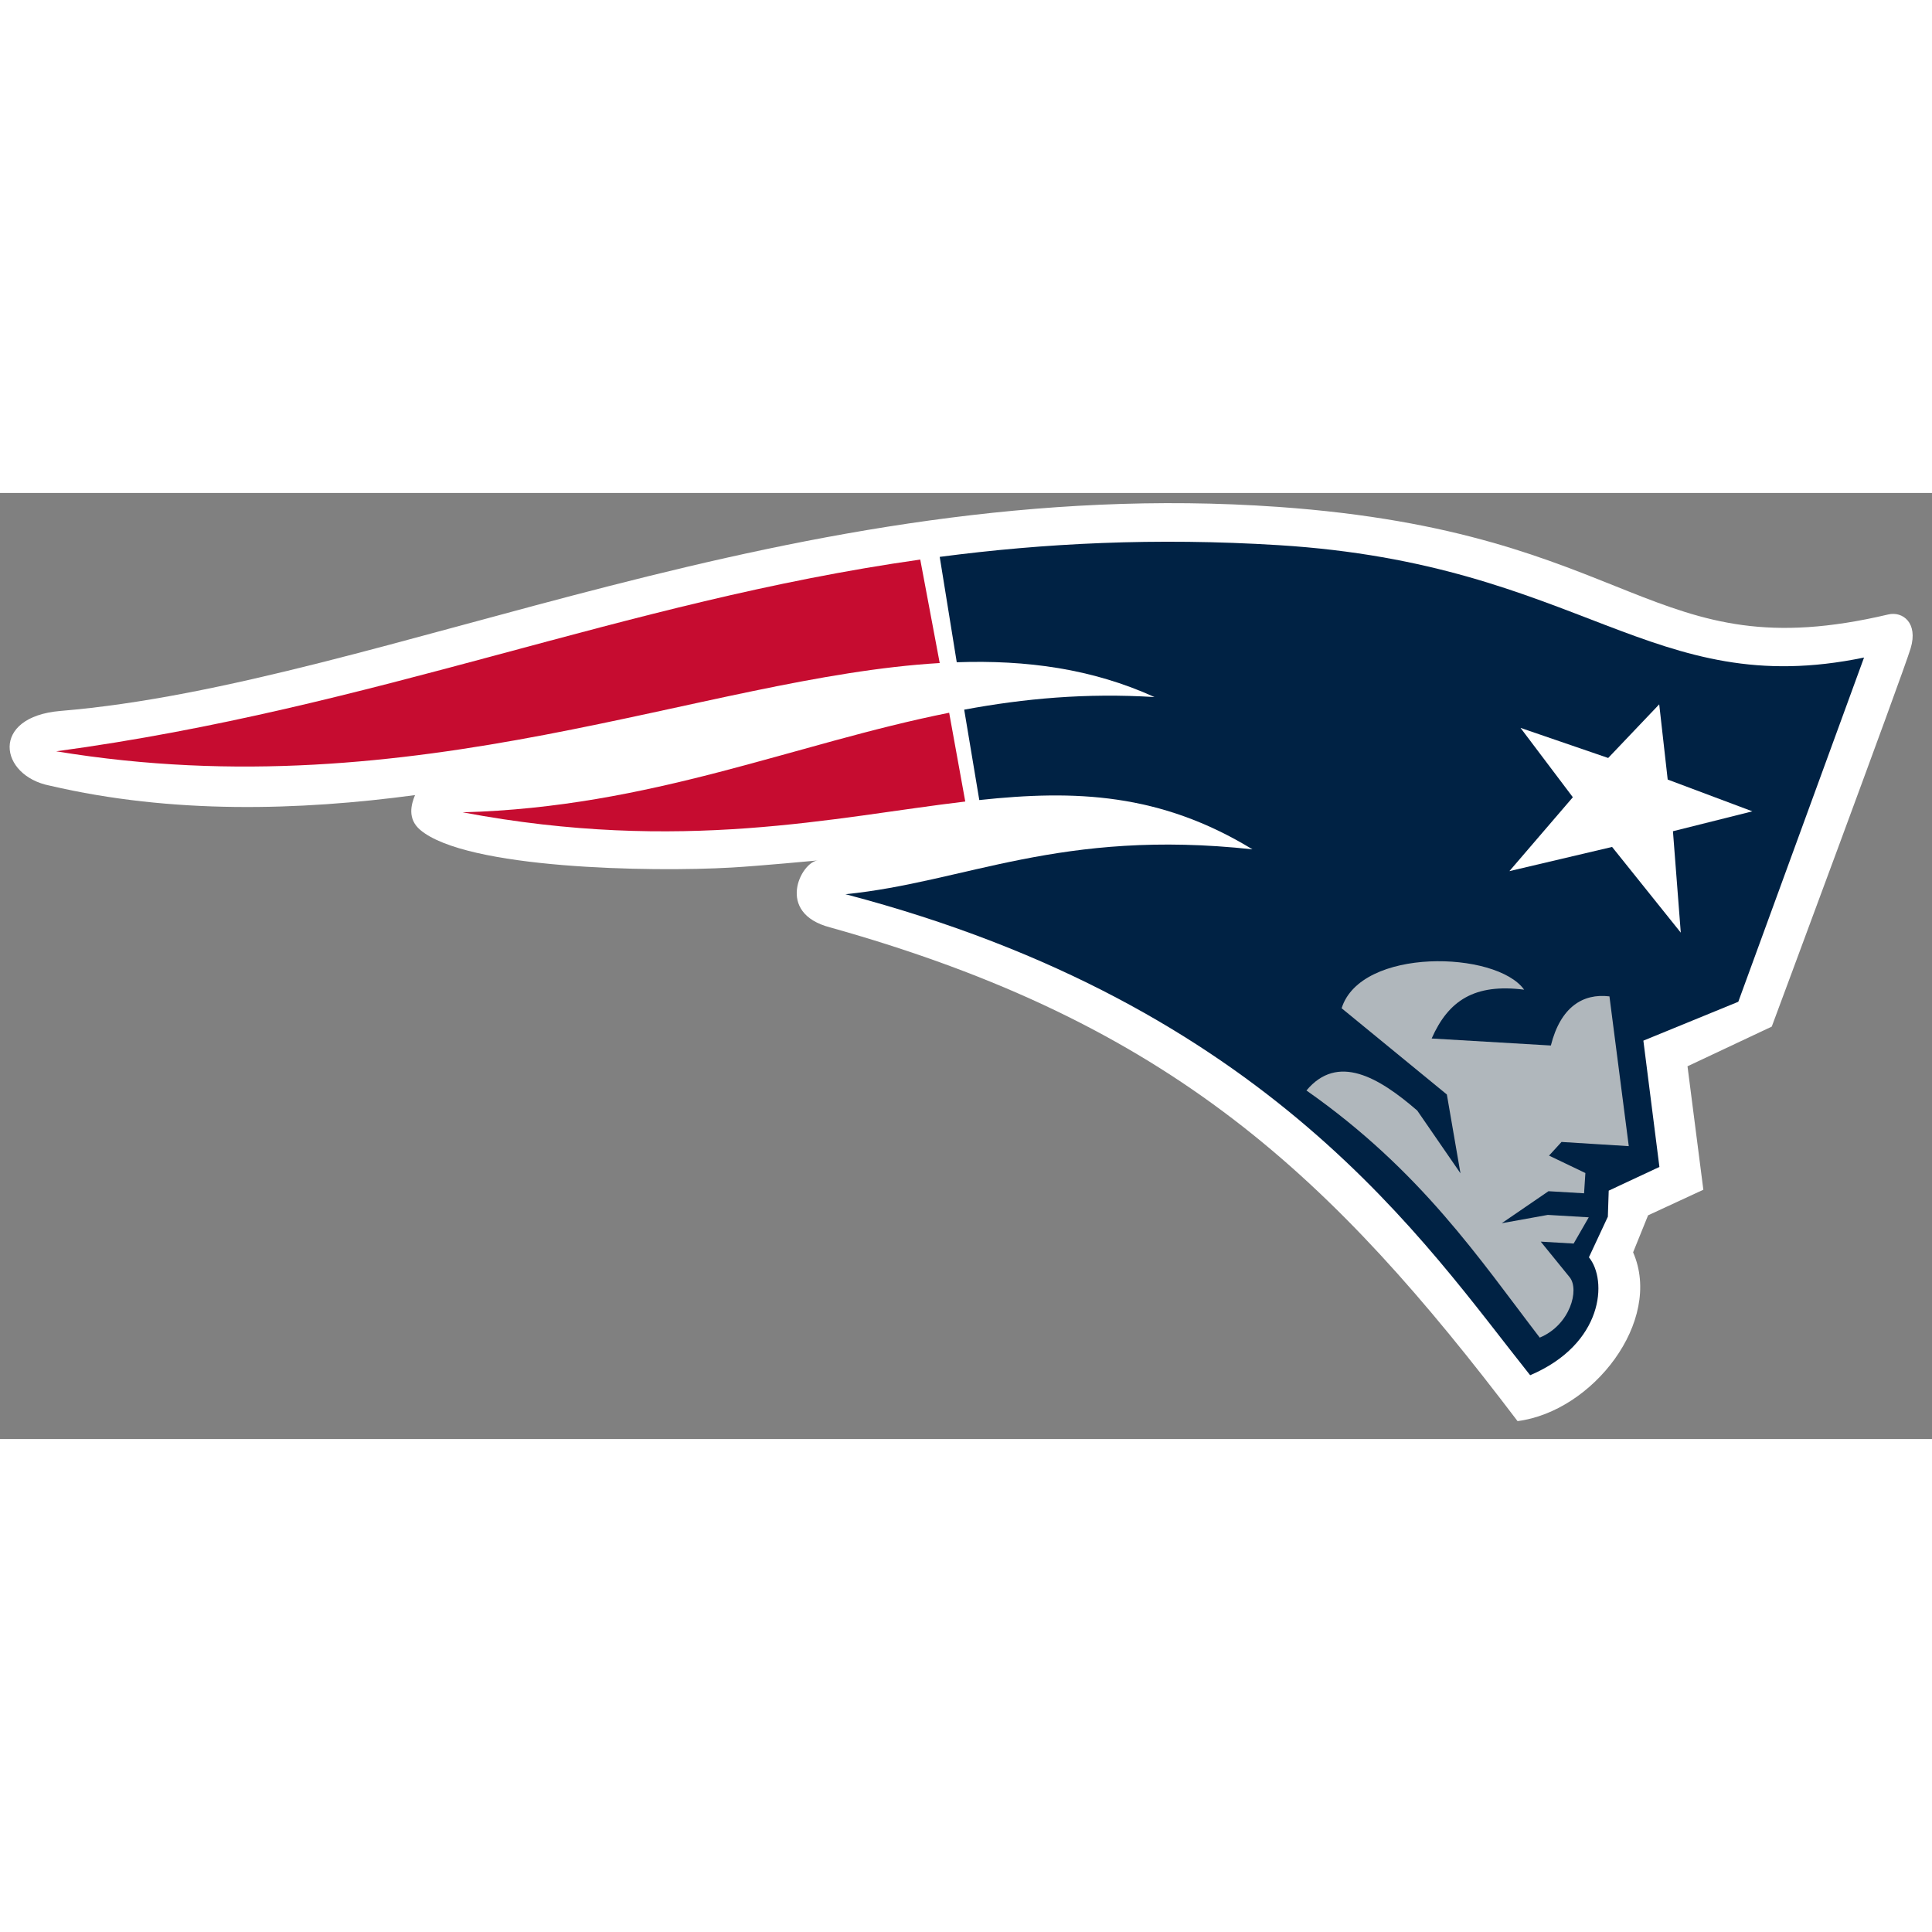 <svg width="50" height="50" viewBox="0 0 194 95" fill="none" xmlns="http://www.w3.org/2000/svg">
<rect x="0" y="0" width="194" height="95" fill="#808080" stroke="none"/>
<path d="M189.61 12.2C165.565 17.879 164.514 3.953 128.351 1.399C79.675 -2.038 38.771 19.169 6.082 21.887C-1.019 22.477 -0.098 28.388 5.005 29.391C17.326 32.266 30.039 31.901 41.675 30.34C41.284 31.278 40.892 32.722 42.192 33.83C46.8 37.747 65.327 38.083 73.459 37.614C76.221 37.457 82.116 36.9 82.116 36.9C80.435 37.059 77.808 42.183 83.363 43.626C117.69 53.237 133.841 68.757 152.383 93.199C159.917 92.236 167.011 83.17 163.987 76.251L165.49 72.536L171.04 69.966L169.449 57.57L177.909 53.586C177.909 53.586 191.086 18.174 191.857 15.596C192.629 13.017 191.031 11.864 189.61 12.2Z" fill="white"/>
<path d="M98.335 30.837C107.983 29.801 116.492 30.13 125.767 35.785C106.422 33.686 96.951 39.09 84.894 40.291C127.49 51.469 143.086 75.355 153.649 88.592C161.032 85.455 161.431 79.04 159.55 76.75L161.451 72.675L161.538 70.058L166.628 67.677L165.018 54.996L174.549 51.092L187.176 16.526C165.781 20.965 158.85 7.13 128.41 5.242C116.01 4.472 104.844 5.043 94.361 6.418L96.071 16.999C103.076 16.757 109.671 17.648 115.929 20.495C109.049 20.069 102.859 20.64 96.819 21.76L98.335 30.837Z" fill="#002244"/>
<path d="M92.406 6.688C62.439 10.932 37.87 21.591 5.642 25.942C42.004 31.936 70.561 18.485 94.361 17.079L92.406 6.688ZM95.309 22.07C79.661 25.194 65.446 31.552 46.453 32.068C68.487 36.221 83.761 32.538 96.926 30.985L95.309 22.07Z" fill="#C60C30"/>
<path d="M131.185 60C142.698 68.063 148.612 76.996 154.612 84.815C157.664 83.547 158.622 80.005 157.617 78.754L154.711 75.177L158.016 75.371L159.533 72.736L155.424 72.493L150.796 73.328L155.49 70.114L159.063 70.324L159.195 68.289L155.545 66.54L156.8 65.168L163.552 65.589L161.611 50.551C158.942 50.225 156.698 51.624 155.728 55.484L143.758 54.78C145.442 50.962 148.066 49.244 153.045 49.878C150.252 45.966 136.64 45.603 134.718 51.742L145.285 60.402L146.652 68.317L142.311 62.016C138.407 58.635 134.307 56.267 131.185 60Z" fill="#B0B7BC"/>
<path d="M166.609 21.225L167.46 28.778L175.962 31.969L167.987 33.967L168.774 44.15L161.877 35.545L151.564 37.974L157.936 30.553L152.682 23.59L161.484 26.612L166.609 21.225Z" fill="white"/>
</svg>
